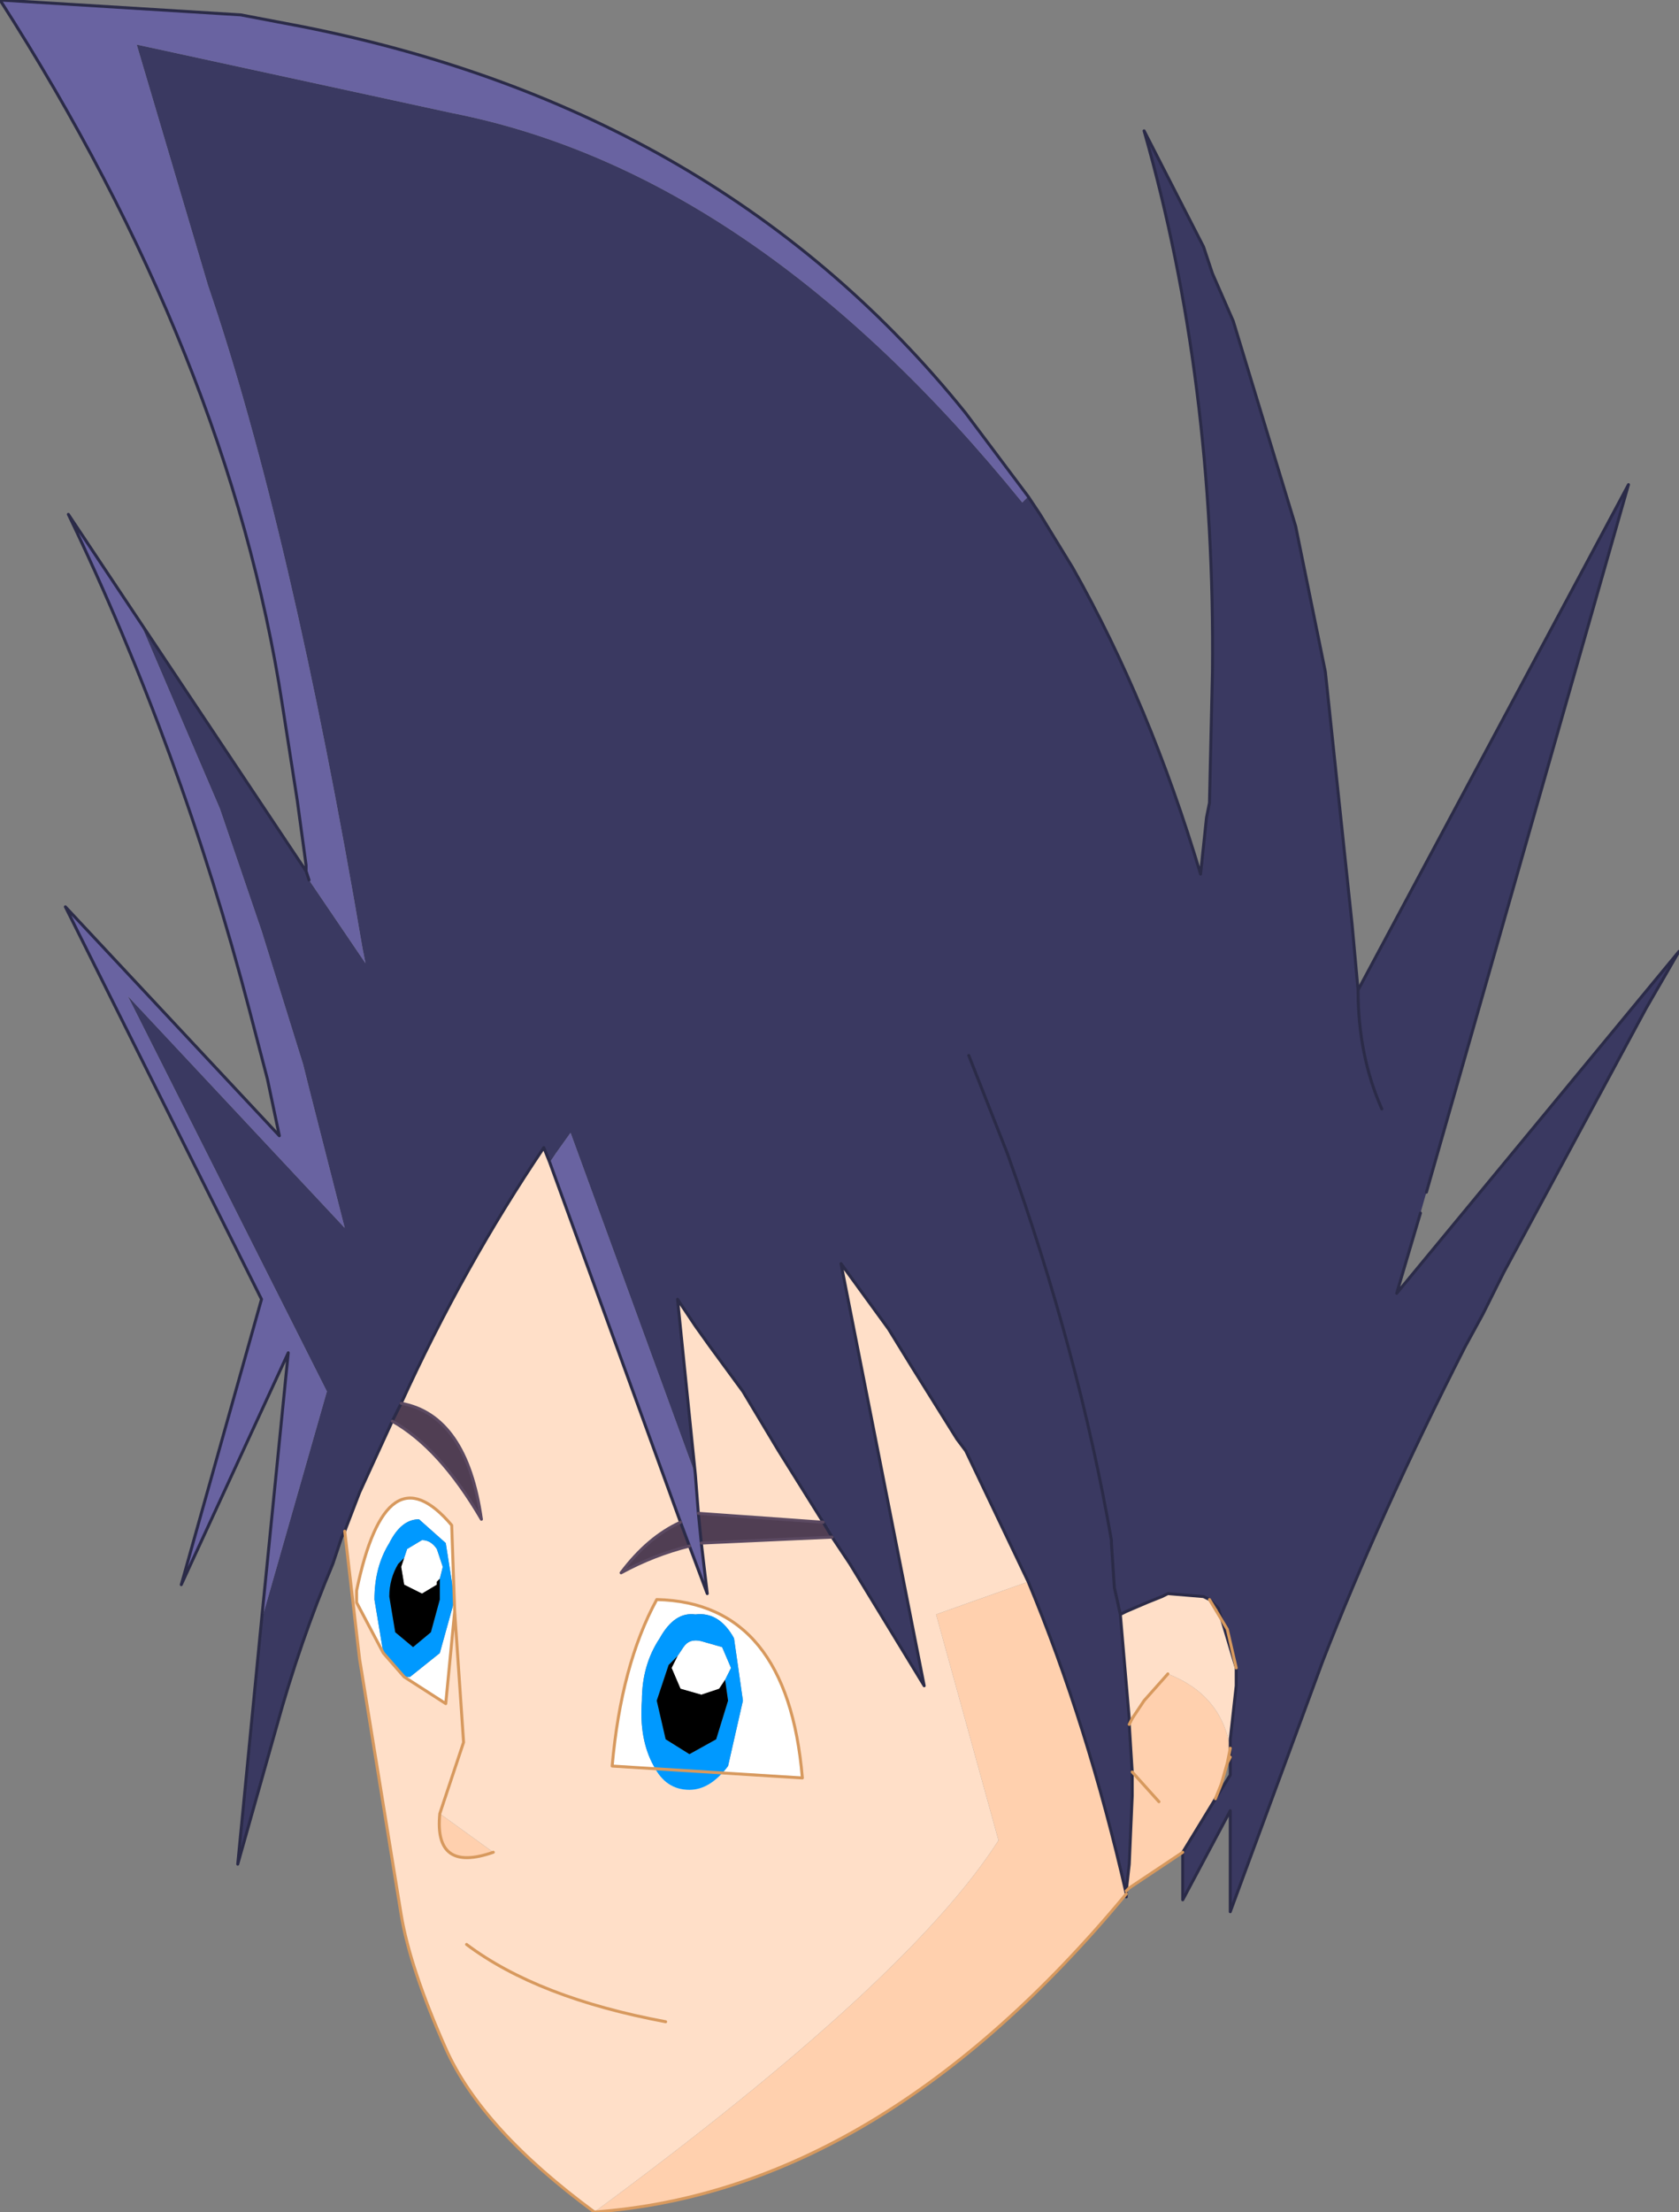 <?xml version="1.0" encoding="UTF-8" standalone="no"?>
<svg xmlns:xlink="http://www.w3.org/1999/xlink" height="37.2px" width="28.25px" xmlns="http://www.w3.org/2000/svg">
  <rect width="100%" height="100%" fill="#808080" stroke="none"/>
  <g transform="matrix(1.0, 0.0, 0.0, 1.0, 0.0, 18.6)">
    <path d="M17.3 -10.25 L17.5 -9.95 18.05 -9.05 Q19.35 -6.75 20.2 -3.9 L20.3 -4.85 20.35 -5.1 20.4 -7.3 Q20.45 -12.2 19.25 -16.4 L20.25 -14.45 20.4 -14.0 20.75 -13.2 21.8 -9.75 22.3 -7.3 22.75 -3.05 22.85 -1.95 27.4 -10.45 24.0 1.45 23.9 1.8 23.5 3.15 28.25 -2.6 27.7 -1.65 25.3 2.8 24.95 3.5 24.65 4.05 Q23.2 6.9 22.25 9.35 L21.9 10.3 20.7 13.55 20.7 11.85 19.9 13.35 19.9 12.6 19.9 12.55 20.45 11.65 20.7 11.25 20.7 10.95 20.7 10.8 20.7 10.65 20.8 9.75 20.8 9.7 20.8 9.45 20.5 8.45 20.35 8.3 20.25 8.25 19.65 8.2 19.55 8.25 19.3 8.35 18.95 8.5 18.85 8.55 19.0 10.3 19.0 10.4 19.05 11.2 19.05 11.25 19.05 11.55 19.05 11.6 19.0 12.75 18.95 13.2 18.95 13.3 18.95 13.25 Q18.3 10.4 17.3 8.0 L16.25 5.8 16.1 5.6 15.35 4.4 14.95 3.75 14.15 2.65 15.55 9.75 14.3 7.7 14.0 7.25 13.85 7.0 13.1 5.8 12.5 4.8 11.95 4.05 11.7 3.7 11.4 3.25 11.7 6.2 9.6 0.45 9.35 0.8 9.25 0.95 9.15 0.7 Q7.8 2.7 6.75 5.0 L6.6 5.3 6.05 6.5 5.8 7.15 5.75 7.25 5.6 7.7 Q5.05 9.0 4.65 10.45 L4.0 12.75 4.4 8.65 5.5 4.8 2.15 -1.85 5.8 2.05 5.2 -0.3 5.1 -0.7 4.4 -2.95 3.7 -5.0 2.35 -8.15 5.15 -3.95 5.2 -3.8 6.15 -2.4 6.1 -2.65 Q4.9 -9.7 3.5 -13.8 L2.3 -17.85 7.6 -16.7 Q12.7 -15.7 17.2 -10.15 L17.3 -10.25 M16.3 -0.85 L16.95 0.8 Q18.15 4.15 18.7 7.3 L18.7 7.35 18.75 8.1 18.85 8.55 18.75 8.1 18.7 7.35 18.7 7.3 Q18.15 4.15 16.95 0.8 L16.3 -0.85 M23.25 0.05 Q22.85 -0.85 22.85 -1.95 22.85 -0.85 23.25 0.05" fill="#3a3961" fill-rule="evenodd" stroke="none"/>
    <path d="M17.3 -10.25 L17.2 -10.15 Q12.7 -15.7 7.6 -16.7 L2.3 -17.85 3.5 -13.8 Q4.9 -9.7 6.1 -2.65 L6.15 -2.4 5.2 -3.8 5.15 -3.95 5.15 -4.05 5.0 -5.15 4.75 -6.75 Q3.85 -12.6 0.0 -18.6 L4.05 -18.35 5.1 -18.15 Q12.15 -16.75 16.25 -11.65 L17.3 -10.25 M2.35 -8.15 L3.7 -5.0 4.4 -2.95 5.1 -0.7 5.2 -0.3 5.8 2.05 2.15 -1.85 5.5 4.8 4.4 8.65 4.85 4.15 3.05 8.05 4.4 3.25 1.1 -3.35 4.7 0.5 4.5 -0.45 4.2 -1.6 Q3.05 -6.0 1.15 -9.95 L2.35 -8.15 M9.25 0.95 L9.35 0.8 9.6 0.45 11.7 6.2 11.75 6.85 11.8 7.35 11.9 8.2 11.6 7.4 11.45 7.0 9.25 0.95" fill="#6963a1" fill-rule="evenodd" stroke="none"/>
    <path d="M17.3 8.0 Q18.3 10.4 18.95 13.25 14.8 18.25 10.0 18.6 15.3 14.7 16.8 12.35 L15.75 8.55 17.3 8.0 M18.95 13.2 L19.0 12.75 19.05 11.6 19.05 11.55 19.05 11.25 19.05 11.2 19.0 10.4 19.0 10.3 19.05 10.3 19.25 10.0 19.65 9.55 Q20.55 9.9 20.7 10.8 L20.7 10.95 20.65 11.05 20.55 11.4 20.45 11.65 19.9 12.55 19.0 13.15 18.95 13.2 M20.8 9.45 L20.65 8.8 20.35 8.3 20.5 8.45 20.8 9.45 M20.7 10.8 L20.65 11.05 20.7 10.8 M19.0 10.4 L19.05 10.3 19.0 10.4 M19.5 11.7 L19.05 11.2 19.5 11.7 M7.4 11.9 L8.3 12.55 Q7.3 12.9 7.4 11.9" fill="#ffd0ae" fill-rule="evenodd" stroke="none"/>
    <path d="M5.8 7.15 L6.05 6.5 6.6 5.3 Q7.4 5.75 8.1 6.95 7.85 5.2 6.75 5.0 7.8 2.7 9.15 0.7 L9.25 0.95 11.45 7.0 Q10.9 7.25 10.45 7.85 11.0 7.55 11.6 7.4 L11.9 8.2 11.8 7.35 14.0 7.25 14.3 7.7 15.55 9.75 14.15 2.65 14.95 3.75 15.35 4.4 16.1 5.6 16.25 5.8 17.3 8.0 15.75 8.55 16.8 12.35 Q15.3 14.7 10.0 18.6 8.1 17.2 7.5 15.85 6.9 14.5 6.75 13.6 L6.05 9.3 5.8 7.15 M11.7 6.2 L11.4 3.25 11.7 3.7 11.95 4.05 12.5 4.8 13.1 5.8 13.85 7.0 11.75 6.85 11.7 6.2 M19.0 10.3 L18.85 8.55 18.95 8.5 19.3 8.35 19.55 8.25 19.65 8.2 20.25 8.25 20.35 8.3 20.65 8.8 20.8 9.45 20.8 9.7 20.8 9.75 20.7 10.65 20.7 10.8 Q20.55 9.9 19.65 9.55 L19.25 10.0 19.05 10.3 19.0 10.3 M11.05 8.3 Q10.45 9.4 10.3 11.1 L13.5 11.3 Q13.25 8.35 11.05 8.3 M6.8 9.6 L7.5 10.05 7.65 8.5 7.6 7.05 Q6.5 5.75 6.0 8.15 L6.0 8.3 6.0 8.35 6.45 9.2 6.8 9.6 M7.4 11.9 L7.8 10.7 7.65 8.5 7.8 10.7 7.4 11.9 Q7.3 12.9 8.3 12.55 L7.4 11.9 M11.2 15.4 Q9.05 15.0 7.85 14.1 9.05 15.0 11.2 15.4" fill="#ffdfc8" fill-rule="evenodd" stroke="none"/>
    <path d="M6.6 5.3 L6.75 5.0 Q7.85 5.2 8.1 6.95 7.4 5.75 6.6 5.3 M13.85 7.0 L14.0 7.25 11.8 7.35 11.75 6.85 13.85 7.0 M11.45 7.0 L11.6 7.4 Q11.0 7.55 10.45 7.85 10.9 7.25 11.45 7.0" fill="#503e53" fill-rule="evenodd" stroke="none"/>
    <path d="M11.4 9.25 L11.5 9.1 Q11.6 8.95 11.8 9.0 L12.15 9.1 12.3 9.45 12.2 9.65 12.1 9.8 11.8 9.9 11.45 9.8 11.3 9.45 11.4 9.25 M12.35 8.95 Q12.1 8.5 11.7 8.55 11.35 8.5 11.1 8.95 10.8 9.4 10.8 10.0 10.75 10.65 11.0 11.1 11.2 11.5 11.6 11.5 11.95 11.5 12.25 11.1 L12.5 10.0 12.35 8.95 M11.05 8.3 Q13.25 8.35 13.5 11.3 L10.3 11.1 Q10.45 9.4 11.05 8.3 M6.8 7.6 L6.85 7.45 7.1 7.3 Q7.25 7.3 7.35 7.45 L7.45 7.75 7.4 7.95 7.35 8.0 7.35 8.05 7.1 8.2 6.8 8.05 6.75 7.75 6.8 7.6 M6.8 9.6 L6.9 9.6 7.4 9.2 7.65 8.3 7.5 7.35 7.05 6.95 Q6.75 6.95 6.55 7.35 6.3 7.75 6.3 8.3 L6.45 9.2 6.0 8.35 6.0 8.15 Q6.5 5.75 7.6 7.05 L7.65 8.5 7.5 10.05 6.8 9.6" fill="#ffffff" fill-rule="evenodd" stroke="none"/>
    <path d="M12.2 9.65 L12.3 9.45 12.15 9.1 11.8 9.0 Q11.6 8.95 11.5 9.1 L11.4 9.25 11.25 9.4 11.05 10.0 11.2 10.65 11.6 10.9 12.05 10.65 12.25 10.0 12.2 9.65 M12.35 8.95 L12.5 10.0 12.25 11.1 Q11.95 11.5 11.6 11.5 11.2 11.5 11.0 11.1 10.75 10.65 10.8 10.0 10.8 9.4 11.1 8.95 11.35 8.5 11.7 8.55 12.1 8.5 12.35 8.95 M7.4 7.95 L7.45 7.75 7.35 7.45 Q7.25 7.3 7.1 7.3 L6.85 7.45 6.8 7.6 6.7 7.7 Q6.55 7.95 6.55 8.25 L6.65 8.85 6.95 9.1 7.25 8.85 7.4 8.3 7.4 7.95 M6.45 9.2 L6.3 8.3 Q6.3 7.75 6.55 7.35 6.75 6.95 7.05 6.95 L7.5 7.35 7.65 8.3 7.4 9.2 6.9 9.6 6.8 9.6 6.45 9.2" fill="#0099ff" fill-rule="evenodd" stroke="none"/>
    <path d="M11.4 9.25 L11.3 9.45 11.45 9.8 11.8 9.9 12.1 9.8 12.2 9.65 12.25 10.0 12.05 10.65 11.6 10.9 11.2 10.65 11.05 10.0 11.25 9.4 11.4 9.25 M6.8 7.6 L6.75 7.75 6.8 8.05 7.1 8.2 7.35 8.05 7.35 8.0 7.4 7.95 7.4 8.3 7.25 8.85 6.95 9.1 6.65 8.85 6.55 8.25 Q6.55 7.95 6.7 7.7 L6.8 7.6" fill="#000000" fill-rule="evenodd" stroke="none"/>
    <path d="M22.85 -1.95 L22.75 -3.05 22.3 -7.3 21.8 -9.75 20.75 -13.2 20.4 -14.0 20.25 -14.45 19.25 -16.4 Q20.45 -12.2 20.4 -7.3 L20.35 -5.1 20.3 -4.85 20.2 -3.9 Q19.35 -6.75 18.05 -9.05 L17.5 -9.95 17.3 -10.25 16.25 -11.65 Q12.15 -16.75 5.1 -18.15 L4.05 -18.35 0.0 -18.6 Q3.85 -12.6 4.75 -6.75 L5.0 -5.15 5.15 -4.05 5.15 -3.95 2.35 -8.15 1.15 -9.95 Q3.05 -6.0 4.2 -1.6 L4.5 -0.45 4.7 0.5 1.1 -3.35 4.4 3.25 3.05 8.05 4.85 4.15 4.4 8.65 4.0 12.75 4.65 10.45 Q5.05 9.0 5.6 7.7 L5.75 7.25 5.8 7.15 6.05 6.5 6.6 5.3 6.75 5.0 Q7.8 2.7 9.15 0.7 L9.25 0.95 11.45 7.0 11.6 7.4 11.9 8.2 11.8 7.35 11.75 6.85 11.7 6.2 11.4 3.25 11.7 3.7 11.95 4.05 12.5 4.8 13.1 5.8 13.85 7.0 14.0 7.25 14.3 7.7 15.55 9.75 14.15 2.65 14.95 3.75 15.35 4.4 16.1 5.6 16.25 5.8 17.3 8.0 Q18.3 10.4 18.95 13.25 L18.95 13.3 18.95 13.2 19.0 12.75 19.05 11.6 19.05 11.55 19.05 11.25 19.05 11.2 19.0 10.4 19.0 10.3 18.85 8.55 18.75 8.1 18.7 7.35 18.7 7.3 Q18.15 4.15 16.95 0.8 L16.3 -0.85 M5.2 -3.8 L5.15 -3.95 M19.9 12.55 L19.9 12.6 19.9 13.35 20.7 11.85 20.7 13.55 21.9 10.3 22.25 9.35 Q23.2 6.9 24.65 4.05 L24.95 3.5 25.3 2.8 27.7 -1.65 28.25 -2.6 23.5 3.15 23.9 1.8 M24.0 1.45 L27.4 -10.45 22.85 -1.95 Q22.85 -0.85 23.25 0.05 M20.8 9.45 L20.5 8.45 20.35 8.3 20.25 8.25 19.65 8.2 19.55 8.25 19.3 8.35 18.95 8.5 18.85 8.55 M20.8 9.45 L20.8 9.7 20.8 9.75 20.7 10.65 20.7 10.8 20.7 10.95 20.7 11.25 20.45 11.65 19.9 12.55" fill="none" stroke="#2b2b48" stroke-linecap="round" stroke-linejoin="round" stroke-width="0.05"/>
    <path d="M20.35 8.3 L20.65 8.8 20.8 9.45 M19.9 12.55 L19.0 13.15 18.95 13.2 M20.7 10.95 L20.65 11.05 20.55 11.4 20.45 11.65 M20.65 11.05 L20.7 10.8 M19.65 9.55 L19.25 10.0 19.05 10.3 19.0 10.4 M11.05 8.3 Q10.45 9.4 10.3 11.1 L13.5 11.3 Q13.25 8.35 11.05 8.3 M10.0 18.6 Q14.8 18.25 18.95 13.25 M19.05 11.2 L19.5 11.7 M6.8 9.6 L7.5 10.05 7.65 8.5 7.6 7.05 Q6.5 5.75 6.0 8.15 L6.0 8.3 6.0 8.35 6.45 9.2 6.8 9.6 M5.8 7.15 L6.05 9.3 6.75 13.6 Q6.9 14.5 7.5 15.85 8.1 17.2 10.0 18.6 M7.65 8.5 L7.8 10.7 7.4 11.9 Q7.3 12.9 8.3 12.55 M7.85 14.1 Q9.05 15.0 11.2 15.4" fill="none" stroke="#d7995e" stroke-linecap="round" stroke-linejoin="round" stroke-width="0.05"/>
    <path d="M11.45 7.0 Q10.9 7.25 10.45 7.85 11.0 7.55 11.6 7.4 M11.8 7.35 L14.0 7.25 M13.85 7.0 L11.75 6.85 M6.6 5.3 Q7.4 5.75 8.1 6.95 7.85 5.2 6.75 5.0" fill="none" stroke="#5b4961" stroke-linecap="round" stroke-linejoin="round" stroke-width="0.05"/>
  </g>
</svg>
